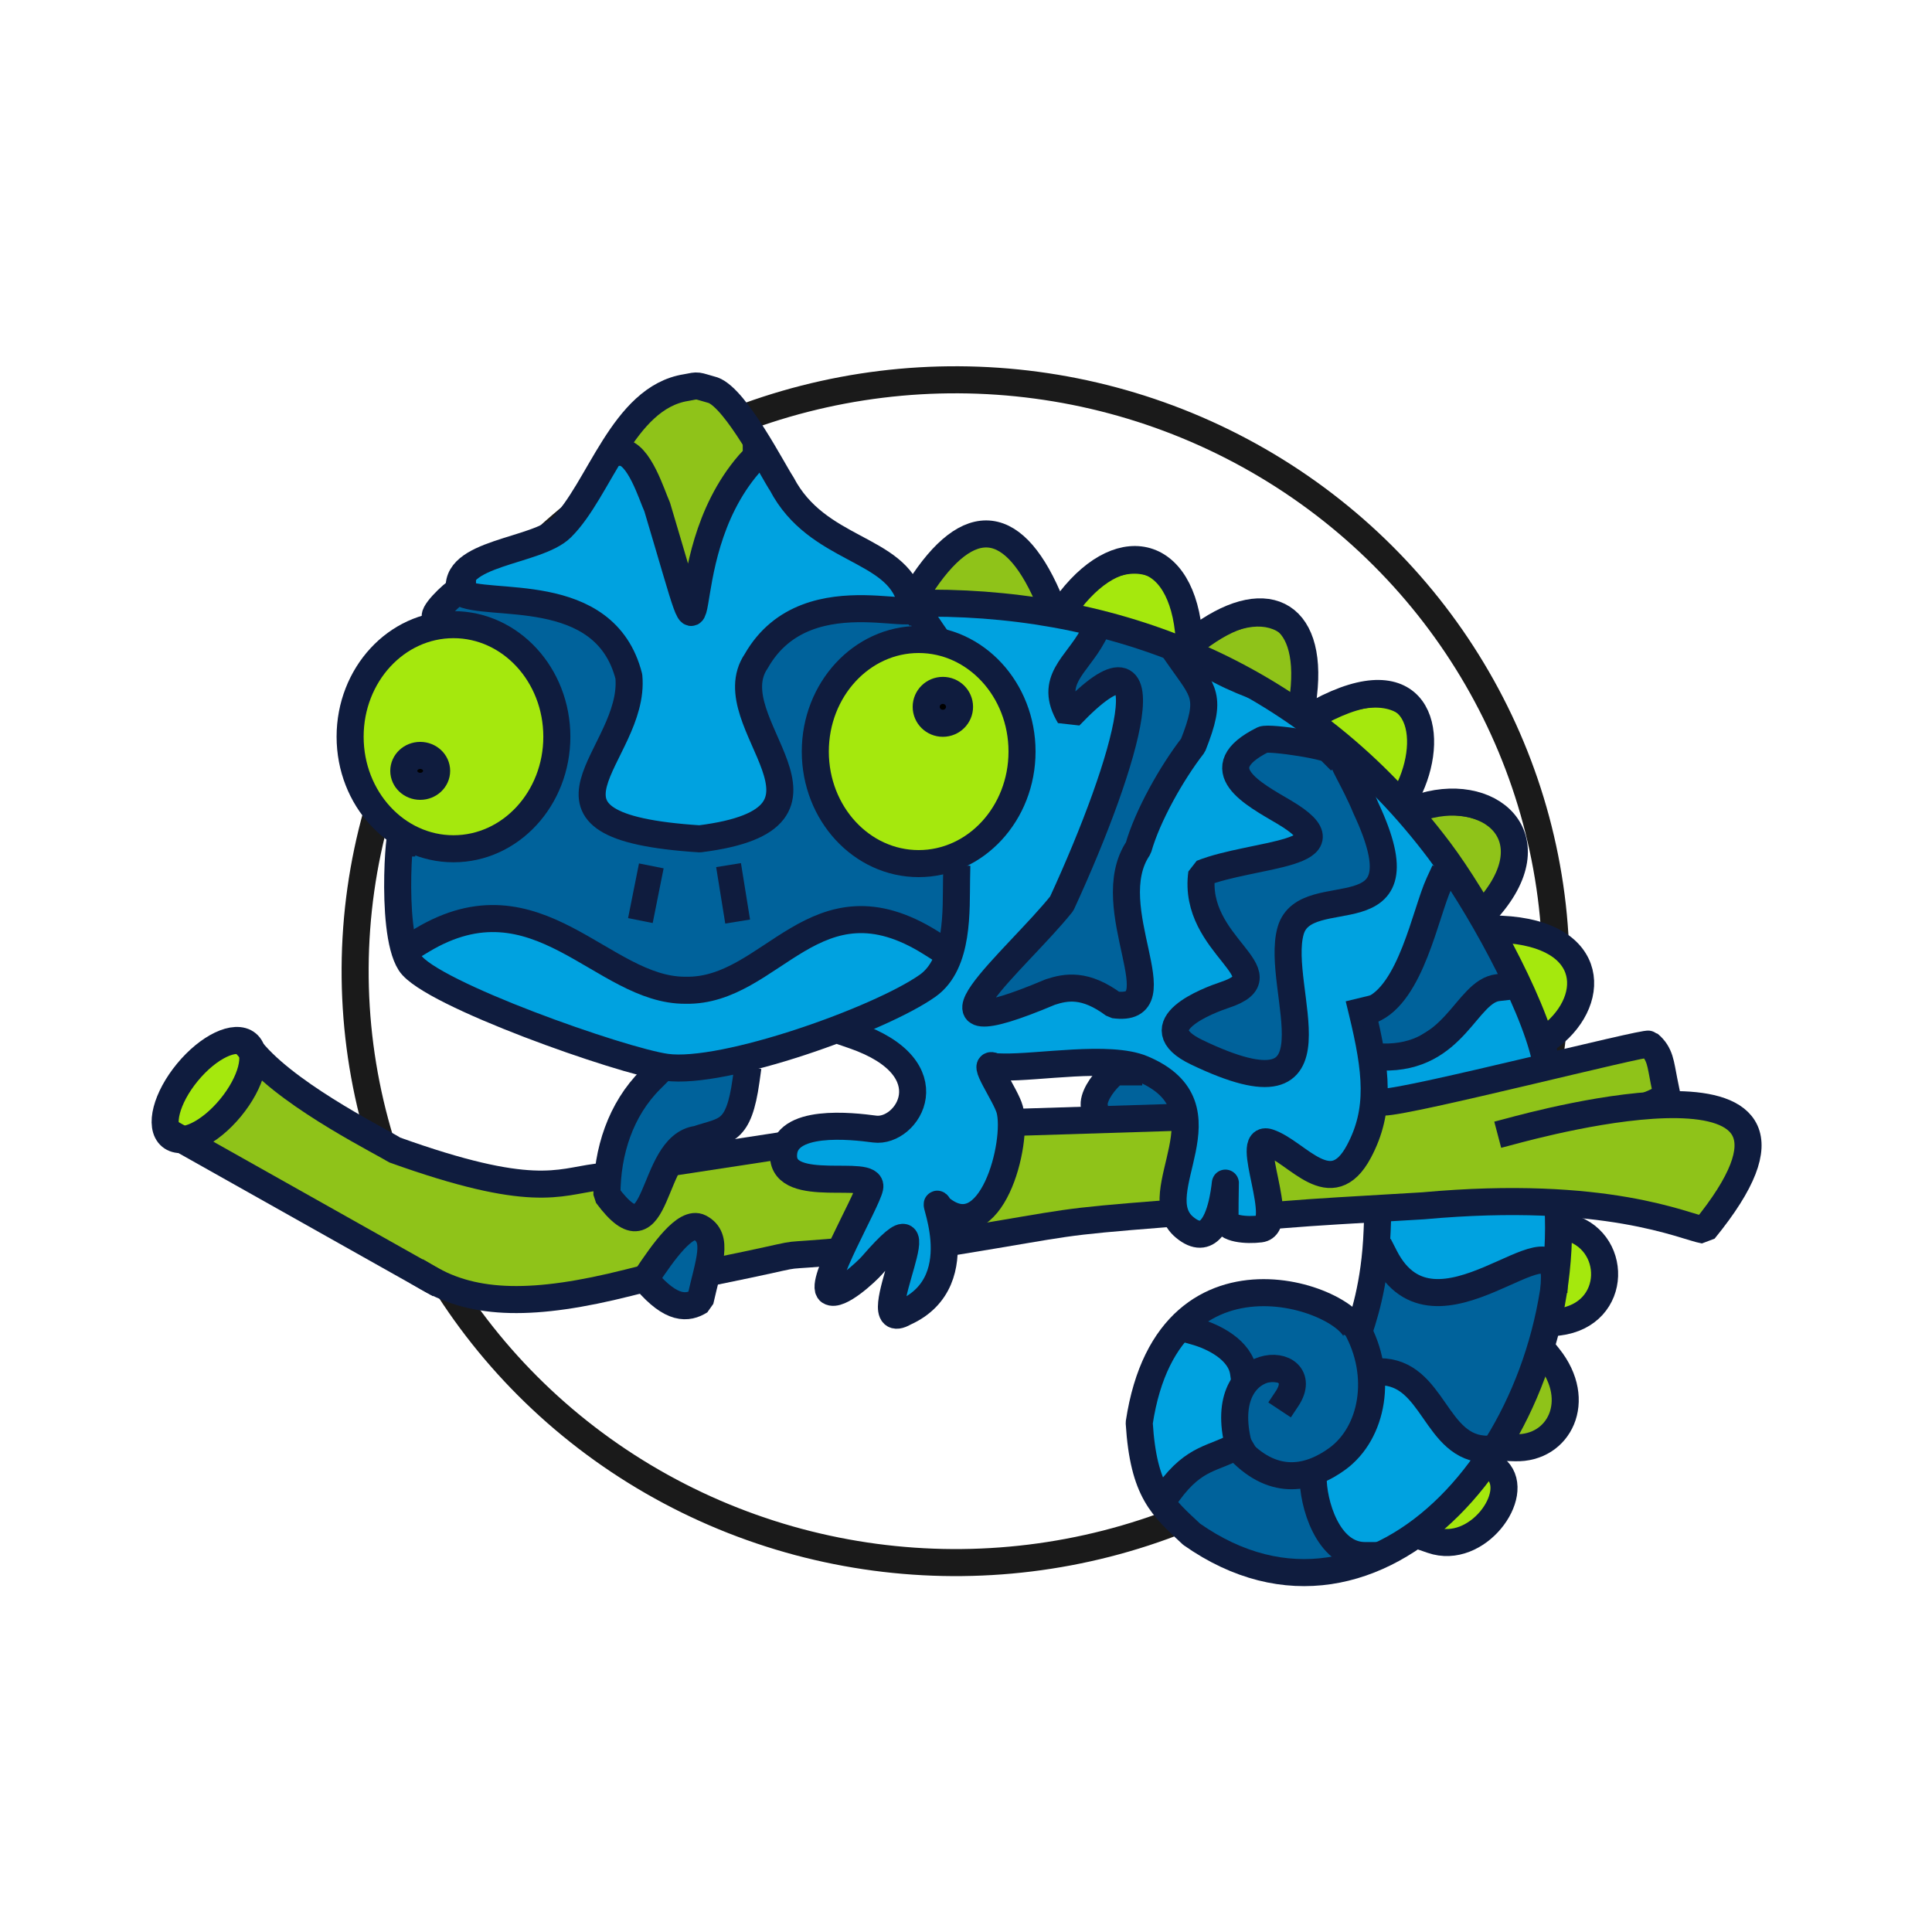 <?xml version="1.0" encoding="UTF-8" standalone="no"?>
<!-- Created using Krita: https://krita.org -->

<svg
   width="240pt"
   height="240pt"
   viewBox="0 0 240 240"
   version="1.1"
   id="svg1"
   xmlns="http://www.w3.org/2000/svg"
   xmlns:svg="http://www.w3.org/2000/svg">
   <style type='text/css'>
      #back-circle {
        fill: url(#concrete);
      }
      #lefteyegroup, #righteyegroup {
         transform-box: fill-box;
         transform-origin: center;
         animation: 2s linear 0s infinite eyespin;
         animation-play-state: paused;
      }
      #lefteyegroup:hover, #righteyegroup:hover { 
         animation-play-state: running;
      }
      @keyframes eyespin {
         from { transform: rotate(0deg) }
         to { transform: rotate(360deg) }
      }
      #stripe1 { animation: 8s linear 1s infinite stripe1pulse }
      #stripe2 { animation: 8s linear 1s infinite stripe2pulse }
      #stripe3 { animation: 8s linear 1s infinite stripe3pulse }
      #stripe4 { animation: 8s linear 1s infinite stripe4pulse }
      #stripe5 { animation: 8s linear 1s infinite stripe5pulse }
      #stripe6 { animation: 8s linear 1s infinite stripe6pulse }
      @keyframes stripe1pulse { 8% { fill: #03629c } 20% { fill: #8fc219 } 32% { fill: #03629c } }
      @keyframes stripe2pulse { 20% { fill: #03629c } 32% { fill: #8fc219 } 44% { fill: #03629c } }
      @keyframes stripe3pulse { 32% { fill: #03629c } 44% { fill: #8fc219 } 56% { fill: #03629c } }
      @keyframes stripe4pulse { 44% { fill: #03629c } 56% { fill: #8fc219 } 68% { fill: #03629c } }
      @keyframes stripe5pulse { 56% { fill: #03629c } 68% { fill: #8fc219 } 80% { fill: #03629c } }
      @keyframes stripe6pulse { 68% { fill: #03629c } 80% { fill: #8fc219 } 92% { fill: #03629c } }
   </style>
  <defs id="defs1">
  </defs>
  <g
     id="logo"
     style="display:inline">
    <ellipse
       id="back-circle"
       transform="rotate(0.309,-8651.406,8276.95)"
       rx="74.59"
       ry="73.466"
       cx="74.59"
       cy="73.466"
       fill="#595959"
       fill-rule="evenodd"
       stroke="#1a1a1a"
       stroke-width="3.36"
       stroke-linecap="square"
       stroke-linejoin="bevel" />
    <path
       id="stripe6"
       transform="translate(148.65,160.567)"
       fill="#00629b"
       fill-rule="evenodd"
       stroke="#00629b"
       stroke-width="0.48"
       stroke-linecap="square"
       stroke-linejoin="bevel"
       d="M 5.826,9.926 C 7.617,10.751 4.575,6.003 2.773,5.202 -5.664,1.452 7.444,0 11.697,0 18.277,0 23.022,9.907 21.028,15.67 16.378,28.12 0.364,24.485 5.826,9.926" />
    <path
       id="stripe5"
       transform="translate(143.343,179.65)"
       fill="#00629b"
       fill-rule="evenodd"
       stroke="#00629b"
       stroke-width="0.48"
       stroke-linecap="square"
       stroke-linejoin="bevel"
       d="M 20.042,3.827 C 18.735,7.766 32.169,18.851 15.134,15.914 9.591,14.958 0,6.339 0,6.339 0,6.339 8.48,0.731 9.379,0 12.172,0.019 14.04,4.781 20.042,3.827 Z" />
    <path
       id="stripe4"
       transform="translate(169.221,156.173)"
       fill="#00629b"
       fill-rule="evenodd"
       stroke="#666666"
       stroke-width="0.48"
       stroke-linecap="square"
       stroke-linejoin="bevel"
       d="M 0.83,5.921 C -2.625,9.858 5.15,18.01 15.963,23.331 17.646,22.49 18.373,17.726 19.247,16.211 25.355,1.703 23.871,-3.69 13.021,3.402 7.227,5.011 4.896,1.422 2.275,0.26 -0.346,-0.903 4.285,1.985 0.83,5.921 Z" />
    <path
       id="shape22"
       transform="translate(22.355,129.701)"
       fill="#8fc319"
       stroke="#0f1c3e"
       stroke-width="0.48"
       stroke-linecap="square"
       stroke-linejoin="bevel"
       d="m 30.79,29.033 c 5.853,3.435 12.499,3.593 24.127,0.663 11.629,-2.93 -0.957,1.074 11.604,-1.481 12.561,-2.555 6.694,-1.726 13.756,-2.312 7.062,-0.586 1.627,0.961 16.233,-1.416 14.606,-2.377 12.162,-2.328 26.041,-3.423 13.879,-1.095 9.959,0.5 14.484,0.129 4.525,-0.371 7.987,-0.545 17.41,-1.104 22.8,-2.076 32.51,2.626 34.894,3.018 C 209.211,-1.208 168.646,9.954 165.322,10.832 161.997,11.71 184.776,6.667 184.351,4.574 183.926,2.482 183.908,1.19 182.493,0.01 182.1,-0.317 152.705,7.206 149.513,7.206 c -2.128,0 -11.152,0.644 -27.072,1.932 L 105.38,9.672 72.401,12.782 61.8,14.586 c -3.579,0.892 -6.941,1.543 -10.085,1.951 -4.716,0.612 -7.987,2.748 -25.103,-3.405 C 25.73,12.462 14.207,6.845 9.331,1.317 8.485,6.558 5.694,10.275 0,11.715 l 30.79,17.318" />
    <path
       id="shape11"
       transform="translate(56.979,47.938)"
       fill="#00a2e0"
       fill-rule="evenodd"
       stroke="#0f1c3e"
       stroke-width="0.48"
       stroke-linecap="square"
       stroke-linejoin="bevel"
       d="M 27.988,0.116 C 20.081,1.355 17.433,13.179 12.685,17.828 9.602,20.845 -1.014,20.838 0.079,25.815 3.35,27.861 18.088,24.535 21.077,36.286 c 0.92,9.879 -15.459,18.608 8.797,20.17 20.739,-2.598 1.796,-14.4 7.03,-22.084 6.523,-11.463 22.892,-3.351 19.14,-7.601 C 54.285,20.174 44.479,20.803 40.07,12.362 39.009,10.787 34.962,-0.197 31.064,0.263 27.154,0.701 29.239,-0.334 27.988,0.116 Z" />
    <path
       id="shape31"
       transform="translate(49.4,74.219)"
       fill="#00629b"
       fill-rule="evenodd"
       stroke="#0f1c3e"
       stroke-width="0.48"
       stroke-linecap="square"
       stroke-linejoin="bevel"
       d="m 0.505,30.5 c 0,-4.987 -1.665,10.741 1.049,14.925 2.454,3.784 26.267,12.18 31.82,12.938 7.172,0.978 26.46,-5.904 32.446,-10.122 3.935,-2.772 3.376,-9.304 3.607,-13.269 L 68.963,32.987 C 57.316,35.02 42.089,20.895 58.88,6.17 59.069,6.054 71.844,4.578 64.535,1.762 55.741,-0.801 40.945,5.322 43.445,10.258 42.267,12.82 56.154,31.096 35.404,30.201 34.21,30.524 21.686,29.135 24.431,21.578 34.956,9.674 25.813,-2.743 6.819,0.533 0.221,5.191 20.401,1.64 19.586,16.751 18.692,24.262 16.258,29.997 7.93,31.522 5.783,31.915 0.201,30.145 0.505,30.5 Z" />
    <ellipse
       id="shape4"
       transform="translate(50.16,93.84)"
       rx="2.04"
       ry="1.92"
       cx="2.04"
       cy="1.92"
       fill="none"
       stroke="#0f1c3e"
       stroke-width="0.48"
       stroke-linecap="square"
       stroke-linejoin="bevel" />
    <ellipse
       id="shape5"
       transform="matrix(-1,0,0,1,119.196,85.763)"
       rx="2.07"
       ry="2.043"
       cx="2.07"
       cy="2.043"
       fill="none"
       stroke="#0f1c3e"
       stroke-width="0.48"
       stroke-linecap="square"
       stroke-linejoin="bevel" />
    <path
       id="shape6"
       transform="translate(75.941,48.148)"
       fill="#8fc319"
       fill-rule="evenodd"
       stroke="#0f1c3e"
       stroke-width="0.48"
       stroke-linecap="square"
       stroke-linejoin="bevel"
       d="m 0,7.67 c 2.278,0 5.097,6.006 5.723,7.335 C 13.594,41.315 6.515,21.953 17.152,9.67 17.269,9.547 18.943,8.041 18.921,8.041 15.441,-5.028 3.281,0.051 0,7.67 Z" />
    <ellipse
       id="shape7"
       transform="rotate(39.512,-163.422,102.744)"
       rx="3.468"
       ry="7.453"
       cx="3.468"
       cy="7.453"
       fill="#a5e80d"
       stroke="#0f1c3e"
       stroke-width="0.48"
       stroke-linecap="square"
       stroke-linejoin="bevel" />
    <path
       id="shape9"
       transform="translate(97.332,74.996)"
       fill="#00a2e0"
       fill-rule="evenodd"
       stroke="#0f1c3e"
       stroke-width="0.48"
       stroke-linecap="square"
       stroke-linejoin="bevel"
       d="M 94.614,56.464 C 93.033,49.242 87.181,38.489 82.697,32.519 M 81.492,30.699 C 65.25,9.072 42.023,0.401 18.044,0 c -4.319,0.574 1.758,4.887 9.813,9.533 0.165,5.385 2.48,10.888 1.191,15.03 -8.525,9.037 -8.661,10.659 -6.47,13.458 C 20.087,53.109 9.707,49.718 8.198,52.549 l 2.213,1.283 c 11.852,4.093 5.005,11.975 0.907,11.429 C 8.57,64.894 0,63.883 0,68.573 c 0,4.931 11.22,1.505 10.711,3.938 -0.398,1.902 -6.363,11.99 -4.969,12.919 1.135,0.757 4.589,-2.479 5.263,-3.257 9.828,-11.339 -1.558,9.064 4.03,5.871 8.95,-4.017 2.62,-15.871 4.38,-13.011 6.38,5.316 9.786,-8.109 8.687,-12.202 -0.484,-1.802 -3.305,-6.34 -1.362,-5.291 4.379,0.11 13.745,-1.485 17.833,0.23 11.419,4.789 0.094,15.399 5.245,19.692 5.934,4.945 5.024,-13.554 5.024,-1.086 0,1.325 2.727,1.495 4.38,1.288 3.406,-0.426 -2.207,-11.833 1.049,-10.748 3.584,1.195 7.74,7.625 11.208,1.123 2.732,-5.122 2.762,-10.064 0.957,-17.492 4.948,-1.971 7.309,-12.156 8.999,-15.818 z" />
    <path
       id="shape111"
       transform="translate(153.121,164.843)"
       fill="none"
       stroke="#0f1c3e"
       stroke-width="0.48"
       stroke-linecap="square"
       stroke-linejoin="bevel"
       d="M 7.079,8.87 C 9.885,5.666 -3.276,4.352 0.785,15.293 5.153,19.814 9.672,18.804 13.005,16.379 17.445,13.143 18.721,5.982 15.361,0" />
    <path
       id="shape12"
       transform="translate(135.918,132.539)"
       fill="none"
       stroke="#0f1c3e"
       stroke-width="0.48"
       stroke-linecap="square"
       stroke-linejoin="bevel"
       d="M 4.295,0.613 C 4.295,-1.604 -0.383,2.74 0.025,4.92" />
    <path
       id="shape19"
       transform="translate(75.394,132.194)"
       fill="#00629b"
       stroke="#0f1c3e"
       stroke-width="0.48"
       stroke-linecap="square"
       stroke-linejoin="bevel"
       d="M 17.281,2.026 C 16.358,8.611 14.768,8.146 11.208,9.332 5.185,10.113 6.658,25.223 0,16.233 0,10.809 1.73,5.614 5.411,1.934 4.696,1.296 18.222,-2.133 17.281,2.026 Z" />
    <path
       id="shape20"
       transform="translate(80.271,152.359)"
       fill="#00629b"
       stroke="#0f1c3e"
       stroke-width="0.48"
       stroke-linecap="square"
       stroke-linejoin="bevel"
       d="M 0.018,6.32 C 2.098,3.2 4.893,-0.789 6.662,0.136 9.102,1.412 7.775,4.412 6.699,9.246 5.152,10.218 3.162,10.402 0,6.706" />
    <path
       id="shape23"
       transform="translate(113.395,66.502)"
       fill="#8fc319"
       fill-rule="evenodd"
       stroke="#0f1c3e"
       stroke-width="0.48"
       stroke-linecap="square"
       stroke-linejoin="bevel"
       d="M 0.776,6.674 C 6.983,-3.089 13.088,-1.998 17.539,9.014 11.098,9.137 -3.516,9.293 0.776,6.674 Z" />
    <path
       id="shape24"
       transform="translate(132.904,71.027)"
       fill="#a5e80d"
       fill-rule="evenodd"
       stroke="#0f1c3e"
       stroke-width="0.48"
       stroke-linecap="square"
       stroke-linejoin="bevel"
       d="M 0,5.066 C 6.587,-3.353 14.498,-1.195 14.834,10.918 11.53,8.326 0.035,7.07 0,5.066 Z" />
    <path
       id="shape25"
       transform="translate(147.582,77.596)"
       fill="#8fc319"
       fill-rule="evenodd"
       stroke="#0f1c3e"
       stroke-width="0.48"
       stroke-linecap="square"
       stroke-linejoin="bevel"
       d="M 1.02,3.319 C 9.347,-3.036 15.234,-0.047 14.02,10.42 11.639,11.105 -4.108,4.746 1.02,3.319 Z" />
    <path
       id="shape26"
       transform="translate(163.383,87.665)"
       fill="#a5e80d"
       fill-rule="evenodd"
       stroke="#0f1c3e"
       stroke-width="0.48"
       stroke-linecap="square"
       stroke-linejoin="bevel"
       d="M 0.165,2.304 C 12.473,-4.298 14.64,4.691 11.465,11.653 9.159,11.101 -1.441,5.194 0.165,2.304 Z" />
    <path
       id="shape27"
       transform="translate(175.712,101.028)"
       fill="#8fc319"
       fill-rule="evenodd"
       stroke="#0f1c3e"
       stroke-width="0.48"
       stroke-linecap="square"
       stroke-linejoin="bevel"
       d="M 0,0.791 C 8.915,-2.37 16.97,4.357 8.521,13.545 6.825,10.824 1.637,3.711 0,0.791 Z" />
    <path
       id="shape28"
       transform="translate(186.087,116.582)"
       fill="#a5e80d"
       fill-rule="evenodd"
       stroke="#0f1c3e"
       stroke-width="0.48"
       stroke-linecap="square"
       stroke-linejoin="bevel"
       d="M 0.06,0 C 12.124,0.548 12.082,9.244 5.655,13.692 4.576,10.82 -0.613,2.002 0.06,0 Z" />
    <path
       id="shape29"
       transform="translate(193.381,153.536)"
       fill="#a5e80d"
       fill-rule="evenodd"
       stroke="#0f1c3e"
       stroke-width="0.48"
       stroke-linecap="square"
       stroke-linejoin="bevel"
       d="M 1.123,0 C 7.632,1.408 7.794,11.085 0.203,11.852 -0.392,7.43 0.444,4.859 1.123,0 Z" />
    <path
       id="shape30"
       transform="translate(187.919,169.292)"
       fill="#8fc319"
       fill-rule="evenodd"
       stroke="#0f1c3e"
       stroke-width="0.48"
       stroke-linecap="square"
       stroke-linejoin="bevel"
       d="M 4.468,0 C 8.778,5.396 5.775,11.402 0.309,11.245 -0.954,6.962 1.9,3.731 4.468,0 Z" />
    <path
       id="shape311"
       transform="translate(177.885,183.019)"
       fill="#a5e80d"
       fill-rule="evenodd"
       stroke="#0f1c3e"
       stroke-width="0.48"
       stroke-linecap="square"
       stroke-linejoin="bevel"
       d="M 8.098,0 C 11.103,3.014 5.605,10.607 0,8.668 0.811,4.346 5.249,1.752 8.098,0 Z" />
    <path
       id="shape32"
       transform="translate(170.834,149.695)"
       fill="#00a2e0"
       stroke="#0f1c3e"
       stroke-width="0.48"
       stroke-linecap="square"
       stroke-linejoin="bevel"
       d="M 21.977,9.185 C 22.284,0.744 7.387,18.676 1.199,6.461 0.717,7.752 0,2.491 0,1.402 3.948,-0.332 19.063,-0.058 20.061,0.164 c 6.037,0 0.821,5.898 1.916,9.021 z" />
    <path
       id="shape33"
       transform="translate(152.304,177.1)"
       fill="none"
       stroke="#0f1c3e"
       stroke-width="0.48"
       stroke-linecap="square"
       stroke-linejoin="bevel"
       d="M 0,0" />
    <path
       id="shape36"
       transform="translate(163.124,170.357)"
       fill="#00a2e0"
       stroke="#0f1c3e"
       stroke-width="0.48"
       stroke-linecap="square"
       stroke-linejoin="bevel"
       d="m 6.443,22.839 c -4.658,0 -6.5,-6.578 -6.441,-9.828 C 2.22,12.108 9.397,8.664 8.246,0 15.076,0 15.067,9.625 21.644,9.625 23.734,12.336 10.354,23.29 6.443,22.839 Z" />
    <path
       id="shape38"
       transform="translate(141.61,165.378)"
       fill="#00a2e0"
       stroke="#0f1c3e"
       stroke-width="0.48"
       stroke-linecap="square"
       stroke-linejoin="bevel"
       d="M 6.848,0.017 C 9.157,0.661 13.514,2.782 13.914,5.581 10.51,9.705 11.519,12.705 12.826,15.119 9.768,16.918 6.86,15.485 3.572,19.985 -2.439,24.422 -0.541,-0.753 6.848,0.017 Z" />
    <path
       id="stripe1"
       transform="translate(121.216,78.773)"
       fill="#00629b"
       fill-rule="evenodd"
       stroke="#0f1c3e"
       stroke-width="0.48"
       stroke-linecap="square"
       stroke-linejoin="bevel"
       d="M 14.507,0.237 C 12.52,3.924 8.992,5.732 11.654,10.193 24.058,-2.819 18.983,15.454 10.679,33.473 5.174,40.392 -9.521,52.387 9.261,44.46 11.205,43.828 13.578,43.358 17.175,46.043 25.244,47.171 15.163,33.975 20.193,26.572 21.324,22.578 24.339,17.221 26.984,13.818 29.416,7.682 27.524,6.44 24.547,2.17 21.67,-0.891 16.273,0.157 14.507,0.237 Z" />
    <path
       id="stripe2"
       transform="translate(145.989,91.823)"
       fill="#00629b"
       fill-rule="evenodd"
       stroke="#0f1c3e"
       stroke-width="0.48"
       stroke-linecap="square"
       stroke-linejoin="bevel"
       d="M 19.363,1.523 C 19.92,0.966 11.654,-0.309 10.897,0.069 3.647,3.694 9.742,6.823 13.511,9.05 22.634,14.441 9.628,14.125 3.296,16.669 2.06,25.74 13.904,29.187 6.186,31.76 4.187,32.426 -4.245,35.578 2.689,38.901 21.772,48.044 12.269,31.036 14.339,23.791 16.234,17.158 31.394,25 23.67,8.535 22.273,5.122 20.304,2.217 20.983,2.443 21.661,2.669 18.806,2.08 19.363,1.523 Z" />
    <path
       id="shape8"
       transform="translate(50.297,114.105)"
       fill="#00a2e0"
       fill-rule="evenodd"
       stroke="#0f1c3e"
       stroke-width="0.48"
       stroke-linecap="square"
       stroke-linejoin="bevel"
       d="M 2.093,2.705 C 3.155,1.255 -1.257,4.411 0.361,5.489 9.249,11.415 22.154,16.852 32.532,18.927 47.583,19.34 76.089,4.322 65.347,3.018 50.919,-6.046 45.635,9.143 34.87,8.907 24.514,8.996 16.474,-5.968 2.093,2.705 Z" />
    <path
       id="shape10"
       transform="translate(135.97,131.809)"
       fill="#00629b"
       fill-rule="evenodd"
       stroke="#0f1c3e"
       stroke-width="0.48"
       stroke-linecap="square"
       stroke-linejoin="bevel"
       d="M 4.474,0 1.462,1.656 0.224,5.235 0,6.339 9.933,6.413 10.381,5.474 7.979,2.043 Z" />
    <path
       id="stripe3"
       transform="translate(170.05,108.134)"
       fill="#00629b"
       fill-rule="evenodd"
       stroke="#0f1c3e"
       stroke-width="0.48"
       stroke-linecap="square"
       stroke-linejoin="bevel"
       d="M 1.344,24.388 C -1.994,16.339 4.163,17.381 6.59,9.086 9.016,-11.479 13.441,8.719 16.617,12.821 c 0.864,2.102 -0.341,5.632 -1.44,2.929 -4.014,0.499 -4.762,9.016 -13.832,8.638 z" />
    <path
       id="shape14"
       transform="translate(170.497,122.741)"
       fill="#00a2e0"
       fill-rule="evenodd"
       stroke="#0f1c3e"
       stroke-width="0.48"
       stroke-linecap="square"
       stroke-linejoin="bevel"
       d="M 17.599,0.082 C 15.497,0.082 0,9.319 0,10.992 0,17.198 17.657,11.159 21.582,8.979 22.174,8.649 17.599,-0.242 17.599,0.082 Z" />
    <path
       id="shape02"
       transform="translate(57.041,47.947)"
       fill="none"
       stroke="#0f1c3e"
       stroke-width="3.36"
       stroke-linecap="square"
       stroke-linejoin="bevel"
       d="M 28.2,0.2 C 20.293,1.438 17.433,12.98 12.685,17.628 9.602,20.646 -1.014,20.638 0.079,25.615 3.35,27.662 18.088,24.335 21.077,36.087 c 0.92,9.879 -15.459,18.608 8.797,20.17 20.739,-2.598 1.796,-14.4 7.03,-22.084 6.523,-11.463 22.892,-3.351 19.14,-7.601 C 54.285,19.974 44.479,20.604 40.07,12.162 39.072,10.703 34.423,1.586 31.544,0.525 29.343,-0.084 29.854,-0.122 28.2,0.2 Z" />
    <path
       id="shape210"
       transform="translate(49.4,103.752)"
       fill="none"
       stroke="#0f1c3e"
       stroke-width="3.36"
       stroke-linecap="square"
       stroke-linejoin="bevel"
       d="m 0.505,0.967 c 0,-4.987 -1.665,10.741 1.049,14.925 2.454,3.784 26.267,12.18 31.82,12.938 7.172,0.978 26.46,-5.904 32.446,-10.122 3.935,-2.772 3.533,-9.513 3.607,-13.269" />
    <g
       id="lefteyegroup">
      <ellipse
         id="lefteye"
         transform="translate(43.493,77.596)"
         rx="12.84"
         ry="13.92"
         cx="12.84"
         cy="13.92"
         fill="#a5e80d"
         stroke="#0f1c3e"
         stroke-width="0.48"
         stroke-linecap="square"
         stroke-linejoin="bevel" />
      <ellipse
         id="leftpupil"
         transform="translate(50.16,93.84)"
         rx="2.04"
         ry="1.92"
         cx="2.04"
         cy="1.92"
         fill="#000000"
         stroke="#0f1c3e"
         stroke-width="3.36"
         stroke-linecap="square"
         stroke-linejoin="bevel" />
    </g>
    <g
       id="righteyegroup">
      <ellipse
         id="righteye"
         transform="translate(101.28,79.44)"
         rx="12.84"
         ry="13.92"
         cx="12.84"
         cy="13.92"
         fill="#a5e80d"
         fill-rule="evenodd"
         stroke="#0f1c3e"
         stroke-width="0.48"
         stroke-linecap="square"
         stroke-linejoin="bevel" />
      <ellipse
         id="rightpupil"
         transform="matrix(-1,0,0,1,119.196,85.763)"
         rx="2.07"
         ry="2.043"
         cx="2.07"
         cy="2.043"
         fill="#000000"
         stroke="#0f1c3e"
         stroke-width="3.36"
         stroke-linecap="square"
         stroke-linejoin="bevel" />
    </g>
    <path
       id="shape51"
       transform="translate(77.106,56.189)"
       fill="none"
       stroke="#0f1c3e"
       stroke-width="3.36"
       stroke-linecap="square"
       stroke-linejoin="bevel"
       d="M 0,0 C 2.278,0 3.901,5.444 4.527,6.773 12.399,33.084 5.32,13.722 15.956,1.439 16.073,1.315 16.862,0.48 16.84,0.48" />
    <path
       id="shape61"
       transform="translate(115.533,74.924)"
       fill="none"
       stroke="#0f1c3e"
       stroke-width="3.36"
       stroke-linecap="square"
       stroke-linejoin="bevel"
       d="m 0,0 c 23.782,0 47.047,9.143 63.291,30.771 4.484,5.97 11.541,18.543 13.122,25.765" />
    <ellipse
       id="shape71"
       transform="rotate(39.512,-163.422,102.744)"
       rx="3.468"
       ry="7.453"
       cx="3.468"
       cy="7.453"
       fill="none"
       stroke="#0f1c3e"
       stroke-width="3.36"
       stroke-linecap="square"
       stroke-linejoin="bevel" />
    <path
       id="shape81"
       transform="translate(31.685,131.018)"
       fill="none"
       stroke="#0f1c3e"
       stroke-width="3.36"
       stroke-linecap="square"
       stroke-linejoin="bevel"
       d="m 0,0 c 4.876,5.528 16.4,11.145 17.281,11.815 17.115,6.153 20.387,4.016 25.103,3.405" />
    <path
       id="shape91"
       transform="translate(97.332,128.632)"
       fill="none"
       stroke="#0f1c3e"
       stroke-width="3.36"
       stroke-linecap="square"
       stroke-linejoin="bevel"
       d="M 8.723,0 C 20.576,4.093 15.416,12.17 11.318,11.624 8.57,11.258 0,10.246 0,14.937 c 0,4.931 11.22,1.505 10.711,3.938 -0.398,1.902 -6.363,11.99 -4.969,12.919 1.135,0.757 4.589,-2.479 5.263,-3.257 9.828,-11.339 -1.558,9.064 4.03,5.871 8.95,-4.017 2.62,-15.871 4.38,-13.011 6.38,5.316 9.786,-8.109 8.687,-12.202 C 27.619,7.392 24.301,2.845 26.244,3.895" />
    <path
       id="shape101"
       transform="translate(124.57,125.625)"
       fill="none"
       stroke="#0f1c3e"
       stroke-width="3.36"
       stroke-linecap="square"
       stroke-linejoin="bevel"
       d="m 0,6.92 c 4.379,0.109 13.248,-1.494 17.336,0.221 11.419,4.789 0.094,15.399 5.245,19.692 5.934,4.945 5.024,-13.554 5.024,-1.086 0,1.325 2.728,1.495 4.38,1.288 3.406,-0.426 -2.207,-11.833 1.049,-10.748 3.584,1.195 7.74,7.625 11.208,1.123 C 46.974,12.288 46.434,7.429 44.629,0" />
    <path
       id="shape112"
       transform="translate(141.517,149.865)"
       fill="none"
       stroke="#0f1c3e"
       stroke-width="3.36"
       stroke-linecap="square"
       stroke-linejoin="bevel"
       d="M 29.557,2.981 C 29.29,9.855 27.826,13.958 26.98,16.471 28.43,12.246 3.772,1.872 0,26.887 0.537,35.498 2.912,37.357 6.515,40.727 29.668,56.977 53.516,28.734 52.028,0" />
    <path
       id="shape121"
       transform="translate(153.377,164.843)"
       fill="none"
       stroke="#0f1c3e"
       stroke-width="3.36"
       stroke-linecap="square"
       stroke-linejoin="bevel"
       d="M 6.506,8.901 C 10.205,3.325 -3.049,2.778 0.663,15.368 5.032,19.889 9.416,18.804 12.748,16.379 17.189,13.143 18.465,5.982 15.104,0" />
    <path
       id="shape131"
       transform="translate(135.918,132.539)"
       fill="none"
       stroke="#0f1c3e"
       stroke-width="3.36"
       stroke-linecap="square"
       stroke-linejoin="bevel"
       d="M 4.295,0.613 C 4.295,-1.604 -0.383,2.74 0.025,4.92" />
    <path
       id="shape141"
       transform="translate(84.155,142.558)"
       fill="none"
       stroke="#0f1c3e"
       stroke-width="3.36"
       stroke-linecap="square"
       stroke-linejoin="miter"
       stroke-miterlimit="2"
       d="M 0,1.728 11.307,0" />
    <path
       id="shape151"
       transform="translate(127.735,138.839)"
       fill="none"
       stroke="#0f1c3e"
       stroke-width="3.36"
       stroke-linecap="square"
       stroke-linejoin="miter"
       stroke-miterlimit="2"
       d="M 0,0.534 17.06,0" />
    <path
       id="shape16"
       transform="translate(22.355,141.416)"
       fill="none"
       stroke="#0f1c3e"
       stroke-width="3.36"
       stroke-linecap="square"
       stroke-linejoin="miter"
       stroke-miterlimit="2"
       d="M 0,0 30.79,17.318" />
    <path
       id="shape17"
       transform="translate(171.867,129.701)"
       fill="none"
       stroke="#0f1c3e"
       stroke-width="3.36"
       stroke-linecap="square"
       stroke-linejoin="bevel"
       d="m 0,7.206 c 3.192,0 32.587,-7.523 32.98,-7.196 C 34.395,1.19 34.413,2.482 34.839,4.574" />
    <path
       id="shape18"
       transform="translate(159.39,137.218)"
       fill="none"
       stroke="#0f1c3e"
       stroke-width="3.36"
       stroke-linecap="square"
       stroke-linejoin="bevel"
       d="M 28.287,3.314 C 31.611,2.436 72.176,-8.725 52.304,15.589 49.919,15.197 40.21,10.495 17.41,12.571 7.987,13.13 4.525,13.305 0,13.675" />
    <path
       id="shape191"
       transform="translate(53.144,158.733)"
       fill="none"
       stroke="#0f1c3e"
       stroke-width="3.36"
       stroke-linecap="square"
       stroke-linejoin="bevel"
       d="M 0,0 C 5.853,3.435 13.25,3.548 24.879,0.617" />
    <path
       id="shape201"
       transform="translate(75.394,134.128)"
       fill="none"
       stroke="#0f1c3e"
       stroke-width="3.36"
       stroke-linecap="square"
       stroke-linejoin="bevel"
       d="M 5.411,0 C 1.73,3.681 0,8.875 0,14.3 6.658,23.289 5.185,8.179 11.208,7.398 c 3.56,-1.187 5.15,-0.721 6.073,-7.306" />
    <path
       id="shape211"
       transform="translate(80.271,152.359)"
       fill="none"
       stroke="#0f1c3e"
       stroke-width="3.36"
       stroke-linecap="square"
       stroke-linejoin="bevel"
       d="M 0.018,6.32 C 2.098,3.2 4.893,-0.789 6.662,0.136 9.102,1.412 7.775,4.412 6.699,9.246 5.152,10.218 3.162,10.402 0,6.706" />
    <path
       id="shape221"
       transform="rotate(12.212,-669.523,496.964)"
       fill="none"
       stroke="#0f1c3e"
       stroke-width="3.36"
       stroke-linecap="square"
       stroke-linejoin="miter"
       stroke-miterlimit="2"
       d="M 0,5.169 C 11.736,0.014 6.177,2.066 12.955,0" />
    <path
       id="shape231"
       transform="translate(118.864,150.765)"
       fill="none"
       stroke="#0f1c3e"
       stroke-width="3.36"
       stroke-linecap="square"
       stroke-linejoin="bevel"
       d="M 0,3.423 C 14.606,1.046 12.163,1.095 26.041,0" />
    <path
       id="shape241"
       transform="translate(114.171,66.328)"
       fill="none"
       stroke="#0f1c3e"
       stroke-width="3.36"
       stroke-linecap="square"
       stroke-linejoin="bevel"
       d="M 0,6.847 C 6.206,-2.916 11.946,-2.215 16.398,8.798" />
    <path
       id="shape251"
       transform="translate(132.943,69.508)"
       fill="none"
       stroke="#0f1c3e"
       stroke-width="3.36"
       stroke-linecap="square"
       stroke-linejoin="bevel"
       d="M 0,5.066 C 6.587,-3.353 14.498,-1.195 14.834,10.918" />
    <path
       id="shape261"
       transform="translate(148.642,76.008)"
       fill="none"
       stroke="#0f1c3e"
       stroke-width="3.36"
       stroke-linecap="square"
       stroke-linejoin="bevel"
       d="M 0,3.388 C 8.327,-2.967 14.502,-0.216 13.288,10.252" />
    <path
       id="shape271"
       transform="translate(163.862,86.146)"
       fill="none"
       stroke="#0f1c3e"
       stroke-width="3.36"
       stroke-linecap="square"
       stroke-linejoin="bevel"
       d="M 0,2.304 C 12.308,-4.298 14.475,4.691 11.3,11.653" />
    <path
       id="shape281"
       transform="translate(176.027,99.64)"
       fill="none"
       stroke="#0f1c3e"
       stroke-width="3.36"
       stroke-linecap="square"
       stroke-linejoin="bevel"
       d="M 0,0.791 C 8.915,-2.37 16.97,4.357 8.521,13.545" />
    <path
       id="shape291"
       transform="translate(186.462,115.43)"
       fill="none"
       stroke="#0f1c3e"
       stroke-width="3.36"
       stroke-linecap="square"
       stroke-linejoin="bevel"
       d="M 0,0 C 12.064,0.548 12.022,9.244 5.595,13.692" />
    <path
       id="shape301"
       transform="translate(193.584,152.384)"
       fill="none"
       stroke="#0f1c3e"
       stroke-width="3.36"
       stroke-linecap="square"
       stroke-linejoin="bevel"
       d="M 0.92,0 C 7.427,1.386 7.581,10.951 0,11.852" />
    <path
       id="shape312"
       transform="translate(188.228,168.598)"
       fill="none"
       stroke="#0f1c3e"
       stroke-width="3.36"
       stroke-linecap="square"
       stroke-linejoin="bevel"
       d="M 4.159,0 C 8.469,5.396 5.467,11.402 0,11.245" />
    <path
       id="shape321"
       transform="translate(177.885,182.639)"
       fill="none"
       stroke="#0f1c3e"
       stroke-width="3.36"
       stroke-linecap="square"
       stroke-linejoin="bevel"
       d="M 8.098,0 C 11.103,3.014 5.605,10.607 0,8.668" />
    <path
       id="shape341"
       transform="translate(172.033,156.157)"
       fill="none"
       stroke="#0f1c3e"
       stroke-width="3.36"
       stroke-linecap="square"
       stroke-linejoin="bevel"
       d="M 0,0 C 6.273,12.214 21.374,-5.717 21.063,2.724" />
    <path
       id="shape35"
       transform="translate(152.304,177.1)"
       fill="none"
       stroke="#0f1c3e"
       stroke-width="3.36"
       stroke-linecap="square"
       stroke-linejoin="bevel"
       d="M 0,0" />
    <path
       id="shape361"
       transform="translate(171.722,122.684)"
       fill="none"
       stroke="#0f1c3e"
       stroke-width="3.36"
       stroke-linecap="square"
       stroke-linejoin="bevel"
       d="M 0,8.623 C 9.07,8.852 10.351,0.461 14.365,0" />
    <path
       id="shape37"
       transform="translate(170.34,109.725)"
       fill="none"
       stroke="#0f1c3e"
       stroke-width="3.36"
       stroke-linecap="square"
       stroke-linejoin="bevel"
       d="M 0,15.735 C 4.948,13.764 6.739,3.662 8.429,0" />
    <path
       id="shape381"
       transform="translate(171.37,170.401)"
       fill="none"
       stroke="#0f1c3e"
       stroke-width="3.36"
       stroke-linecap="square"
       stroke-linejoin="bevel"
       d="M 0,0 C 6.829,0 6.821,9.625 13.398,9.625" />
    <path
       id="shape391"
       transform="translate(163.124,183.412)"
       fill="none"
       stroke="#0f1c3e"
       stroke-width="3.36"
       stroke-linecap="square"
       stroke-linejoin="bevel"
       d="M 6.443,9.827 C 1.784,9.827 -0.057,3.249 0.001,0" />
    <path
       id="shape401"
       transform="translate(145.182,179.492)"
       fill="none"
       stroke="#0f1c3e"
       stroke-width="3.36"
       stroke-linecap="square"
       stroke-linejoin="bevel"
       d="M 0,5.871 C 3.288,1.37 5.629,1.799 8.687,0" />
    <path
       id="shape411"
       transform="translate(148.458,165.395)"
       fill="none"
       stroke="#0f1c3e"
       stroke-width="3.36"
       stroke-linecap="square"
       stroke-linejoin="bevel"
       d="M 0,0 C 2.309,0.644 5.618,2.299 6.018,5.098" />
    <path
       id="shape42"
       transform="translate(121.216,79.009)"
       fill="none"
       stroke="#0f1c3e"
       stroke-width="3.36"
       stroke-linecap="square"
       stroke-linejoin="bevel"
       d="M 14.507,0 C 12.52,3.687 8.992,5.495 11.654,9.956 24.058,-3.055 18.983,15.218 10.679,33.237 5.174,40.155 -9.521,52.15 9.261,44.224 c 1.944,-0.633 4.316,-1.102 7.914,1.583 8.069,1.128 -2.012,-12.068 3.018,-19.471 1.13,-3.994 4.145,-9.351 6.791,-12.754 2.431,-6.137 1.336,-6.612 -1.641,-10.882" />
    <path
       id="shape43"
       transform="translate(145.989,91.823)"
       fill="none"
       stroke="#0f1c3e"
       stroke-width="3.36"
       stroke-linecap="square"
       stroke-linejoin="bevel"
       d="M 19.363,1.523 C 19.92,0.966 11.654,-0.309 10.897,0.069 3.647,3.694 9.742,6.823 13.511,9.05 22.634,14.441 9.628,14.125 3.296,16.669 2.06,25.74 13.904,29.187 6.186,31.76 4.187,32.426 -4.245,35.578 2.689,38.901 21.772,48.044 12.269,31.036 14.339,23.791 16.234,17.158 31.394,25 23.67,8.535 22.273,5.122 20.304,2.217 20.983,2.443" />
    <path
       id="shape021"
       transform="translate(52.39,114.105)"
       fill="none"
       stroke="#0f1c3e"
       stroke-width="3.36"
       stroke-linecap="square"
       stroke-linejoin="bevel"
       d="M 0,2.705 C 14.382,-5.968 22.422,8.996 32.777,8.907 43.543,9.143 48.827,-6.046 63.254,3.018" />
    <path
       id="shape44"
       transform="translate(113.049,75.351)"
       fill="none"
       stroke="#0f1c3e"
       stroke-width="3.36"
       stroke-linecap="square"
       stroke-linejoin="bevel"
       d="M 0,0.04 C 0.436,-0.396 2.561,2.903 2.691,3.091" />
    <path
       id="shape45"
       transform="translate(54.053,73.091)"
       fill="none"
       stroke="#0f1c3e"
       stroke-width="3.36"
       stroke-linecap="square"
       stroke-linejoin="bevel"
       d="M 0,3.457 C 0,2.647 2.865,0 3.397,0" />
    <path
       id="shape47"
       transform="rotate(-4.986,1293.692,-858.842)"
       fill="none"
       stroke="#0f1c3e"
       stroke-width="3.12"
       stroke-linecap="square"
       stroke-linejoin="miter"
       stroke-miterlimit="2"
       d="M 1.067,0 0,3.652" />
    <path
       id="shape48"
       transform="rotate(3.042,-2007.268,1763.398)"
       fill="none"
       stroke="#0f1c3e"
       stroke-width="3.12"
       stroke-linecap="square"
       stroke-linejoin="miter"
       stroke-miterlimit="2"
       d="M 0,0 0.842,3.893" />
    <circle
       id="shape49"
       transform="translate(38.88,-6.48)"
       cx="0.12"
       cy="0.12"
       fill="none"
       stroke="#999999"
       stroke-width="3.12"
       stroke-linecap="square"
       stroke-linejoin="bevel"
       r="0.12" />
    <ellipse
       id="lefteyeoutline"
       transform="translate(43.493,77.596)"
       rx="12.84"
       ry="13.92"
       cx="12.84"
       cy="13.92"
       fill="none"
       stroke="#0f1c3e"
       stroke-width="3.36"
       stroke-linecap="square"
       stroke-linejoin="bevel" />
    <ellipse
       id="righteyeoutline"
       transform="translate(101.28,79.44)"
       rx="12.84"
       ry="13.92"
       cx="12.84"
       cy="13.92"
       fill="none"
       stroke="#0f1c3e"
       stroke-width="3.36"
       stroke-linecap="square"
       stroke-linejoin="bevel" />
  </g>
</svg>
